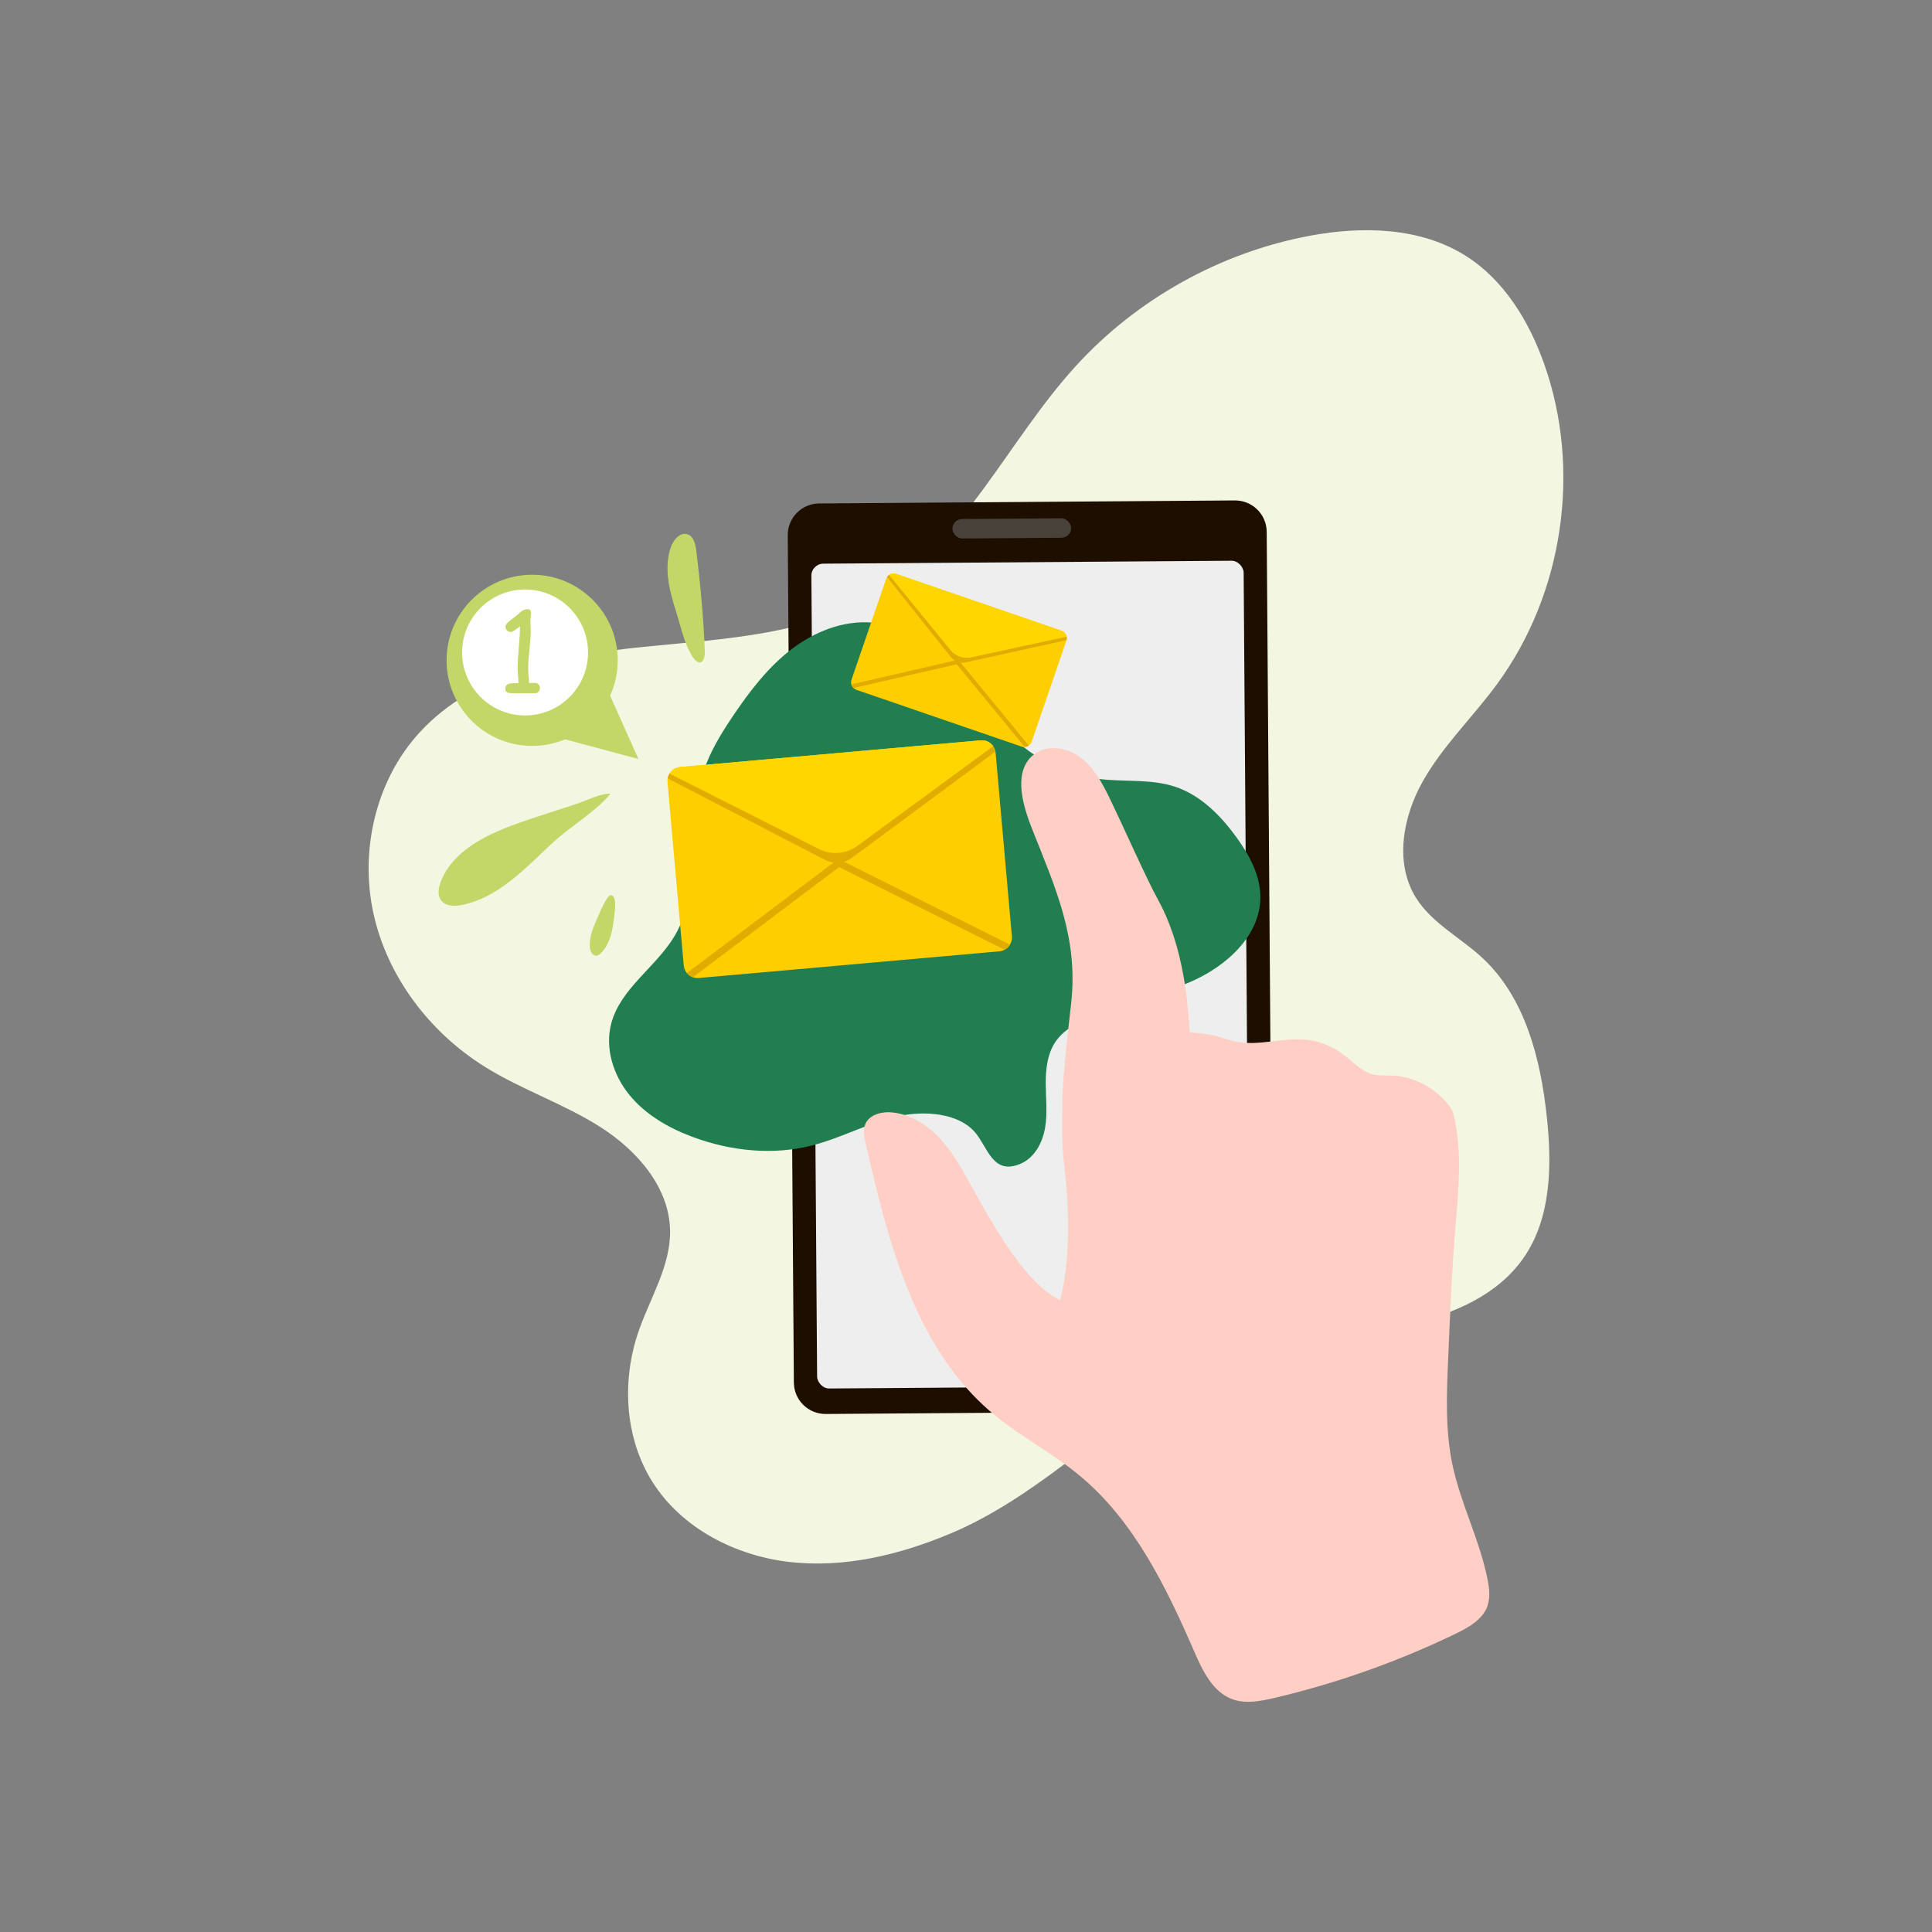 <?xml version="1.0" encoding="UTF-8"?><svg id="Layer_1" xmlns="http://www.w3.org/2000/svg" viewBox="0 0 512 512"><rect x="0" y="0" width="512" height="512" fill="#808080" stroke="none"/><defs><style>.cls-1{fill:#fff;}.cls-2{fill:#f3f7e1;}.cls-3{fill:#ffcfc5;}.cls-4{fill:#48423b;}.cls-5{fill:#ffd600;}.cls-6{fill:#e1ab00;}.cls-7{fill:#ffce00;}.cls-8{fill:#1e0e00;}.cls-9{fill:#c2d767;}.cls-10{fill:#207e50;}.cls-11{fill:#eee;}</style></defs><path class="cls-2" d="M251.9,406.39c-13.41,5.65-28.04,9.18-42.5,7.57-14.46-1.62-28.71-8.91-36.48-21.21-7.39-11.7-8.21-26.89-3.68-39.97,3.06-8.83,8.45-17.23,8.34-26.58-.14-11.51-8.73-21.31-18.44-27.5-9.7-6.19-20.82-9.87-30.59-15.95-14.62-9.1-25.89-23.85-29.58-40.67-3.69-16.82,.67-35.48,12.36-48.12,14.69-15.88,37.76-20.38,59.29-22.54s44.21-3.16,62.63-14.48c22.62-13.91,33.93-40.26,51.81-59.89,16.21-17.8,38.32-30.12,61.98-34.56,14.06-2.63,29.48-2.29,41.54,5.4,10.04,6.4,16.58,17.17,20.58,28.38,10.02,28.11,5.19,61.05-12.48,85.1-6.39,8.7-14.33,16.29-19.63,25.7-5.3,9.4-7.52,21.61-1.84,30.79,4.22,6.8,11.85,10.59,17.7,16.05,11.34,10.58,15.39,26.79,17.03,42.21,1.35,12.75,1.16,26.59-6.12,37.15-6.79,9.84-18.61,15.04-30.31,17.53-11.7,2.49-23.78,2.77-35.47,5.31-34.31,7.45-54.68,37.03-86.15,50.3Z"/><path class="cls-8" d="M337.31,365.48c.03,4.63-3.69,8.41-8.32,8.45l-41.92,.3-30.48,.22-37.76,.27c-4.63,.03-8.41-3.69-8.45-8.32l-1.62-224.54c-.03-4.63,3.69-8.41,8.32-8.44l110.17-.8c4.63-.03,8.41,3.7,8.44,8.32l1.62,224.54Z"/><rect class="cls-11" x="215.79" y="148.98" width="114.56" height="218.59" rx="3.18" ry="3.18" transform="translate(-1.85 1.97) rotate(-.41)"/><g><rect class="cls-4" x="252.41" y="137.44" width="31.45" height="5.16" rx="2.58" ry="2.58" transform="translate(-1 1.93) rotate(-.41)"/><path class="cls-8" d="M292.02,139.85c.01,1.42-1.14,2.59-2.56,2.6-1.42,.01-2.59-1.14-2.6-2.56-.01-1.42,1.14-2.59,2.56-2.6,1.42-.01,2.59,1.14,2.6,2.56Z"/></g><g><path class="cls-10" d="M238.42,295.71c-8.02,1.69-15.32,5.84-23.26,7.86-10.37,2.64-21.49,1.48-31.52-2.24-6.38-2.37-12.51-5.87-16.82-11.13-4.31-5.26-6.58-12.48-4.81-19.05,2.51-9.31,11.95-14.92,16.84-23.24,7.53-12.83,3.03-29.47,7.66-43.61,1.73-5.27,4.69-10.05,7.79-14.64,4.35-6.44,9.13-12.72,15.28-17.47s13.87-7.86,21.61-7.19c4.27,.37,8.38,1.86,12.21,3.79,4.42,2.23,8.58,5.1,11.82,8.85,3.43,3.96,5.73,8.77,8.86,12.97,6.49,8.7,16.65,14.57,27.43,15.85,6.66,.79,13.6-.08,19.96,2.05,6.71,2.24,11.96,7.56,16.13,13.28,3.38,4.64,6.32,9.95,6.41,15.7,.15,10.44-9.11,18.72-18.72,22.8-9.61,4.08-20.29,5.56-29.42,10.64-2.21,1.23-4.35,2.7-5.86,4.73-2.36,3.19-2.89,7.37-2.88,11.34,.02,3.97,.49,7.98-.17,11.89-.67,3.91-2.76,7.87-6.4,9.47-7.46,3.27-8.76-4.3-12.13-8.24-4.56-5.34-13.7-5.71-20.01-4.39Z"/><g><path class="cls-7" d="M263.85,199.53l4.31,48.6c.07,.8-.12,1.57-.51,2.21-.34,.56-.83,1.03-1.41,1.35-.42,.23-.9,.37-1.41,.42l-79.65,7.07c-.55,.05-1.08-.03-1.57-.2-.62-.22-1.16-.61-1.58-1.11-.46-.55-.76-1.25-.83-2.02l-4.31-48.6c-.03-.34-.01-.66,.04-.98,.01-.06,.02-.12,.04-.18,.09-.38,.24-.74,.44-1.07,.01-.02,.02-.04,.04-.06,.02-.03,.03-.05,.05-.08,.02-.03,.04-.06,.07-.1,.6-.84,1.55-1.41,2.65-1.51l79.65-7.07c1.14-.1,2.2,.33,2.94,1.09,.02,.01,.03,.03,.04,.04,.12,.13,.24,.27,.34,.42,.29,.42,.5,.9,.6,1.43,.02,.08,.03,.16,.04,.24,0,.03,0,.07,.01,.11Z"/><path class="cls-6" d="M263.8,199.18l-38.02,28.14c-2.07,1.54-4.84,1.76-7.13,.57l-41.71-21.62c.01-.06,.02-.12,.04-.18,.09-.38,.24-.74,.44-1.07,.01-.02,.02-.04,.04-.06,.02-.03,.03-.05,.05-.08,1.1,.29,2.12,.57,2.58,.53l79.65-7.07c.47-.04,1.55-.47,2.8-.97,.02,.03,.09,.01,.18-.03,.03-.01,.06-.03,.1-.05,.02,.01,.03,.03,.04,.04,.12,.13,.24,.27,.34,.42,.29,.42,.5,.9,.6,1.43Z"/><path class="cls-5" d="M263.2,197.75l-35.97,26.4c-2.97,2.18-6.91,2.51-10.19,.85l-39.62-19.98s.02-.04,.04-.06c.02-.03,.03-.05,.05-.08,.02-.03,.04-.06,.07-.1,.6-.84,1.55-1.41,2.65-1.51l79.51-7.06c1.16-.1,2.22,.19,2.97,.97,0,0,.39,.42,.5,.57Z"/><path class="cls-6" d="M267.65,250.34c-.34,.56-.83,1.03-1.41,1.35l-43.88-21.91-38.74,29.2c-.62-.22-1.16-.61-1.58-1.11l39.67-29.9c.28-.21,.65-.24,.96-.09l44.98,22.46Z"/></g><g><path class="cls-7" d="M282.58,169.83l-9.17,26.7c-.15,.44-.43,.8-.79,1.05-.31,.22-.68,.35-1.06,.38-.28,.02-.56-.01-.84-.11l-43.75-15.03c-.3-.1-.56-.27-.78-.48-.27-.26-.47-.59-.57-.96-.11-.4-.11-.84,.04-1.26l9.17-26.7c.06-.18,.15-.35,.25-.51,.02-.03,.04-.06,.06-.09,.14-.18,.3-.34,.49-.46,.01,0,.02-.02,.03-.02,.01,0,.03-.02,.05-.03,.02-.01,.04-.02,.06-.04,.51-.3,1.15-.38,1.76-.17l43.75,15.03c.63,.22,1.09,.69,1.3,1.27,0,.01,0,.02,.01,.03,.03,.1,.06,.2,.08,.3,.06,.29,.05,.59-.02,.9-.01,.05-.02,.09-.04,.14,0,.02-.01,.04-.02,.06Z"/><path class="cls-6" d="M282.64,169.63l-26.72,5.91c-1.46,.32-2.97-.21-3.9-1.38l-16.94-21.25s.04-.06,.06-.09c.14-.18,.3-.34,.49-.46,.01,0,.02-.02,.03-.02,.01,0,.03-.02,.05-.03,.51,.42,.99,.8,1.24,.89l43.75,15.03c.26,.09,.93,.12,1.71,.15,0,.02,.04,.03,.1,.03,.02,0,.04,0,.06,0,0,.01,0,.02,.01,.03,.03,.1,.06,.2,.08,.3,.06,.29,.05,.59-.02,.9Z"/><path class="cls-5" d="M282.66,168.73l-25.22,5.47c-2.08,.45-4.24-.3-5.59-1.95l-16.22-19.89s.02-.02,.03-.02c.01,0,.03-.02,.05-.03,.02-.01,.04-.02,.06-.04,.51-.3,1.15-.38,1.76-.17l43.67,15.01c.64,.22,1.13,.62,1.34,1.21,0,0,.11,.32,.13,.42Z"/><path class="cls-6" d="M272.62,197.57c-.31,.22-.68,.35-1.06,.38l-18.02-21.92-27.35,6.3c-.27-.26-.47-.59-.57-.96l28-6.45c.2-.04,.4,.02,.53,.18l18.47,22.47Z"/></g></g><path class="cls-3" d="M394.26,425.45c-1.24,3.69-5,5.81-8.5,7.5-15.36,7.42-31.52,13.15-48.12,17.04-3.62,.84-7.49,1.6-10.99,.34-5.25-1.89-7.95-7.55-10.17-12.67-7.5-17.27-16.06-34.85-30.6-46.81-7.19-5.91-15.59-10.21-22.72-16.18-15.57-13.02-23.45-32.24-28.95-52.15-1.8-6.5-3.35-13.08-4.82-19.53-.39-1.68-.75-3.48-.09-5.07,.65-1.55,2.12-2.47,3.79-2.88,1.04-.27,2.15-.34,3.19-.25,5.59,.48,10.53,4.04,14.09,8.37,3.56,4.33,6.03,9.44,8.8,14.31,4.82,8.46,12.87,22.83,21.79,27.09,2.84-10.97,2.36-24.95,1.03-36.15-.68-5.79-.45-10.3-.45-16.13,0-6.87,1.57-19.5,2.32-26.34,1.93-17.41-4.02-30.28-10.47-46.57-2.17-5.48-4.15-12.52-1.43-17.13,.53-.91,1.25-1.72,2.17-2.41,3.67-2.72,9.11-1.64,12.65,1.22,1.37,1.11,2.54,2.44,3.56,3.88,1.61,2.27,2.87,4.83,4.08,7.34,2.61,5.36,9.55,20.91,12.44,26.12,8.57,15.48,8.02,35.2,8.55,35.24,.43,.03,.86,.06,1.28,.09,2.73,.16,5.42,.68,8.01,1.55,.85,.29,1.71,.55,2.58,.74,6.13,1.32,12.5-1.09,18.74-.49,3.46,.34,6.83,1.62,9.64,3.68,2.74,2.01,5.12,4.83,8.44,5.57,1.52,.34,3.1,.2,4.65,.25,2.9,.09,5.75,.88,8.31,2.2,2.36,1.22,4.49,2.89,6.25,4.89,.74,.85,1.29,1.76,1.77,2.69,2.43,9.2,1.53,19.8,.71,29.53-1.01,11.96-1.51,23.95-2.02,35.93-.4,9.28-.78,18.67,1.11,27.76,2.18,10.46,7.3,20.14,9.35,30.63,.44,2.24,.73,4.61,0,6.77Z"/><g><path class="cls-9" d="M169.21,201.16l-7.53-16.8c1.3-2.86,2.03-6.03,2.03-9.37,0-12.53-10.16-22.68-22.68-22.68s-22.68,10.16-22.68,22.68,10.16,22.68,22.68,22.68c3.09,0,6.03-.62,8.71-1.74l19.47,5.22Z"/><circle class="cls-1" cx="139.15" cy="172.91" r="16.69"/><path class="cls-9" d="M141.69,183.72h-5.67c-.67-.01-1.13-.06-1.4-.14-.49-.17-.73-.53-.73-1.09,0-.96,.75-1.44,2.24-1.44h.69s.59,.04,.59,.04c0-.46-.04-1.13-.12-2.03-.08-.9-.12-1.57-.12-2.01,0-1.21,.11-3.05,.33-5.52,.21-2.43,.31-4.27,.3-5.53-1.28,.99-2.09,1.49-2.44,1.49-.38,0-.71-.14-.99-.43-.28-.29-.42-.61-.42-.99,0-.45,.41-.99,1.23-1.63,.51-.36,1.24-.94,2.19-1.74,.84-.85,1.64-1.27,2.4-1.27,.64,0,.96,.37,.96,1.1,0,.22-.03,.55-.09,.98-.06,.43-.09,.76-.09,.98,0,.31,.02,.79,.05,1.43,.03,.64,.05,1.11,.05,1.43,0,1.09-.11,2.71-.34,4.86-.23,2.15-.34,3.77-.34,4.84,0,.55,.04,1.22,.11,2.01,.08,.79,.12,1.44,.13,1.94l1.5-.03c.4,0,.73,.13,.99,.39,.26,.26,.39,.59,.39,.98s-.13,.73-.39,.99c-.26,.26-.59,.39-.99,.39Z"/></g><path class="cls-9" d="M179.03,161.63c-1.73-5.42-3.13-11.35-1.22-16.71,.69-1.92,2.46-3.97,4.39-3.33,1.62,.54,2.1,2.56,2.31,4.26,1.09,8.79,1.9,17.63,2.27,26.48,.14,3.29-1.49,4.59-3.43,1.43-2.09-3.42-3.11-8.32-4.32-12.13Z"/><path class="cls-9" d="M143.99,215.9c-4.53,1.48-9.08,2.96-13.4,4.98-5.89,2.74-11.64,6.87-13.85,12.97-.57,1.56-.83,3.44,.17,4.77,1.18,1.56,3.5,1.59,5.42,1.22,9.73-1.88,16.91-9.81,24.19-16.55,4.72-4.37,11.19-8.06,15.27-12.92-2.63-.19-6.3,1.78-8.87,2.62-2.97,.97-5.94,1.94-8.91,2.91Z"/><path class="cls-9" d="M158.04,243.9c-1,2.21-1.85,4.57-1.73,6.99,.05,1.1,.64,2.46,1.73,2.38,.49-.03,.9-.37,1.24-.71,2.11-2.13,2.94-5.22,3.28-8.2,.12-1.03,1.31-7.04-.68-7.14-1.11-.06-3.4,5.71-3.84,6.69Z"/></svg>